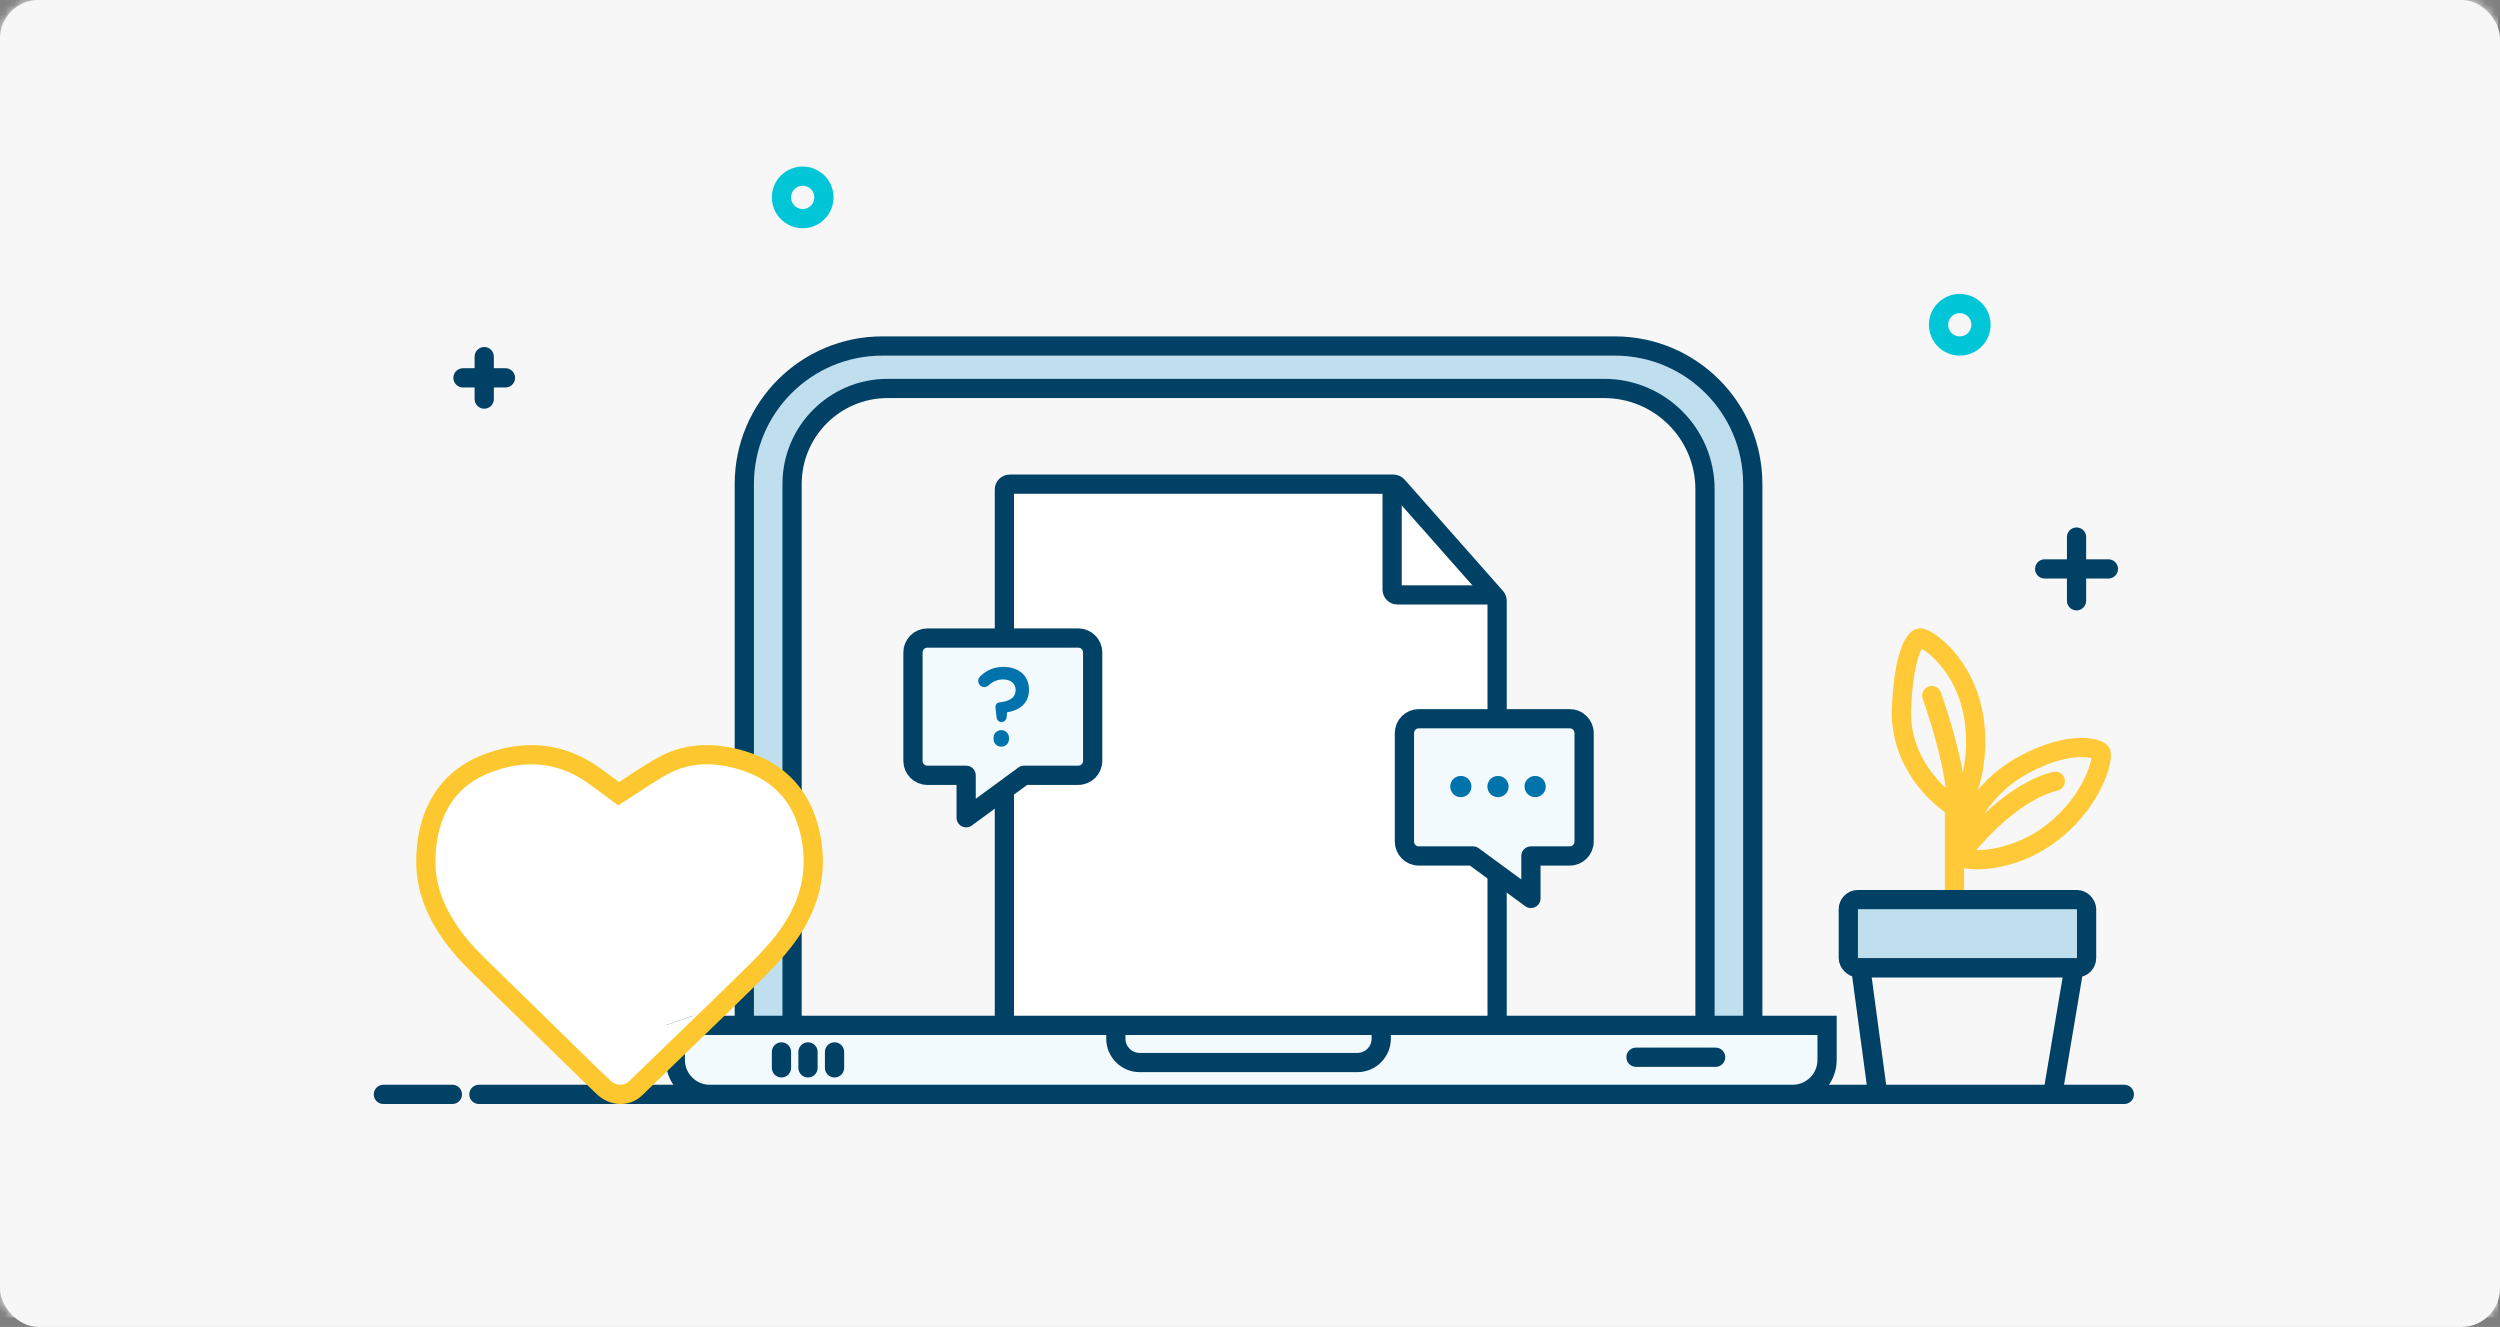 <svg xmlns="http://www.w3.org/2000/svg" xmlns:xlink="http://www.w3.org/1999/xlink" width="260" height="138" viewBox="0 0 260 138">
  <rect x="0" y="0" width="260" height="138" fill="#808080" stroke="none"/>
  <defs>
    <rect id="ib-login-support-a" width="260" height="138" x="0" y="0" rx="4"/>
  </defs>
  <g fill="none" fill-rule="evenodd">
    <mask id="ib-login-support-b" fill="#fff">
      <use xlink:href="#ib-login-support-a"/>
    </mask>
    <use fill="#F7F7F7" xlink:href="#ib-login-support-a"/>
    <g mask="url(#ib-login-support-b)">
      <g transform="translate(-1 -1)">
        <rect width="260" height="138" x=".8" fill="#F7F7F7" fill-rule="nonzero"/>
        <line x1="221.928" x2="50.808" y1="114.816" y2="114.816" stroke="#004165" stroke-linecap="round" stroke-linejoin="round" stroke-width="2"/>
        <path fill="#F2FAFD" fill-rule="nonzero" d="M186.048,107.64 L76.2,107.64 L71.232,107.64 L71.232,111.228 C71.232,113.21 72.838,114.816 74.82,114.816 L76.2,114.816 L186.048,114.816 L187.428,114.816 C189.41,114.816 191.016,113.21 191.016,111.228 L191.016,107.64 L186.048,107.64 Z"/>
        <path stroke="#004165" stroke-width="2" d="M76.2,107.64 L191.016,107.64 L191.016,111.228 C191.016,113.21 189.41,114.816 187.428,114.816 L76.2,114.816 M186.048,107.64 L71.232,107.64 L71.232,111.228 C71.232,113.21 72.838,114.816 74.82,114.816 L186.048,114.816"/>
        <path stroke="#004165" stroke-width="2" d="M117.048,107.64 L144.648,107.64 L144.648,109.02 C144.648,110.392 143.536,111.504 142.164,111.504 L119.532,111.504 C118.16,111.504 117.048,110.392 117.048,109.02 L117.048,107.64 Z"/>
        <line x1="82.272" x2="82.272" y1="110.4" y2="112.056" stroke="#004165" stroke-linecap="round" stroke-linejoin="round" stroke-width="2"/>
        <line x1="85.032" x2="85.032" y1="110.4" y2="112.056" stroke="#004165" stroke-linecap="round" stroke-linejoin="round" stroke-width="2"/>
        <line x1="87.792" x2="87.792" y1="110.4" y2="112.056" stroke="#004165" stroke-linecap="round" stroke-linejoin="round" stroke-width="2"/>
        <line x1="171.144" x2="179.424" y1="110.952" y2="110.952" stroke="#004165" stroke-linecap="round" stroke-linejoin="round" stroke-width="2"/>
        <path fill="#BFDEEE" fill-rule="nonzero" stroke="#004165" stroke-width="2" d="M78.408,51.336 C78.408,43.41 84.834,36.984 92.76,36.984 L168.936,36.984 C176.862,36.984 183.288,43.41 183.288,51.336 L183.288,107.64 L78.408,107.64 L78.408,51.336 Z"/>
        <path fill="#F7F7F7" fill-rule="nonzero" stroke="#004165" stroke-width="2" d="M83.376,51.336 C83.376,45.849 87.825,41.4 93.312,41.4 L167.832,41.4 C173.624,41.4 178.32,46.096 178.32,51.888 L178.32,107.64 L83.376,107.64 L83.376,51.336 Z"/>
        <line x1="204.264" x2="204.264" y1="94.392" y2="85.008" stroke="#FFC937" stroke-linecap="round" stroke-width="2"/>
        <path stroke="#FFC937" stroke-linecap="round" stroke-width="2" d="M204.424 85.008C202.429 83.852 198.504 80.152 198.756 74.601 199.007 69.051 200.12 67.453 200.645 67.348 201.274 67.222 205.475 69.984 206.313 75.862 206.942 80.278 205.578 84.377 204.424 85.008zM204.424 85.008C204.675 81.981 202.849 75.968 201.904 73.34M211.579 80.48C206.674 83.096 204.804 87.722 204.667 90.027 205.751 90.778 210.123 90.599 213.788 88.053 218.667 84.662 219.863 79.725 219.467 79.218 219.137 78.796 216.312 77.956 211.579 80.48zM204.816 89.976C206.368 87.829 210.529 83.279 214.752 82.248"/>
        <path fill="#F7F7F7" fill-rule="nonzero" stroke="#004165" stroke-linecap="round" stroke-width="2" d="M194.595,102.257 C194.55,101.926 194.807,101.632 195.142,101.632 L216.045,101.632 C216.387,101.632 216.646,101.939 216.59,102.276 L214.557,114.356 C214.512,114.621 214.282,114.816 214.012,114.816 L196.768,114.816 C196.491,114.816 196.258,114.612 196.221,114.337 L194.595,102.257 Z"/>
        <rect width="24.782" height="7.081" x="193.224" y="94.558" fill="#BFDEEE" fill-rule="nonzero" stroke="#004165" stroke-linecap="round" stroke-width="2" rx="1"/>
        <path stroke="#00C6D7" stroke-linecap="round" stroke-linejoin="round" stroke-width="2" d="M86.688,21.528 C86.688,22.747 85.7,23.736 84.48,23.736 C83.261,23.736 82.272,22.747 82.272,21.528 C82.272,20.308 83.261,19.32 84.48,19.32 C85.7,19.32 86.688,20.308 86.688,21.528 Z"/>
        <line x1="216.96" x2="216.96" y1="56.856" y2="63.48" stroke="#004165" stroke-linecap="round" stroke-linejoin="round" stroke-width="2"/>
        <line x1="220.272" x2="213.648" y1="60.168" y2="60.168" stroke="#004165" stroke-linecap="round" stroke-linejoin="round" stroke-width="2"/>
        <line x1="51.36" x2="51.36" y1="42.504" y2="38.088" stroke="#004165" stroke-linecap="round" stroke-linejoin="round" stroke-width="2"/>
        <line x1="53.568" x2="49.152" y1="40.296" y2="40.296" stroke="#004165" stroke-linecap="round" stroke-linejoin="round" stroke-width="2"/>
        <path stroke="#00C6D7" stroke-linecap="round" stroke-linejoin="round" stroke-width="2" d="M207.024,34.776 C207.024,35.995 206.036,36.984 204.816,36.984 C203.597,36.984 202.608,35.995 202.608,34.776 C202.608,33.556 203.597,32.568 204.816,32.568 C206.036,32.568 207.024,33.556 207.024,34.776 Z"/>
        <line x1="48.048" x2="40.872" y1="114.816" y2="114.816" stroke="#004165" stroke-linecap="round" stroke-linejoin="round" stroke-width="2"/>
        <polygon fill="#BFDEEE" fill-rule="nonzero" points="156.457 62.94 145.925 51.336 145.782 62.94"/>
        <path fill="#FFF" fill-rule="nonzero" stroke="#004165" stroke-width="2" d="M105.456,51.907 L105.456,107.088 C105.456,107.393 105.703,107.64 106.008,107.64 L131.078,107.64 L156.148,107.64 C156.453,107.64 156.7,107.393 156.7,107.088 L156.7,63.484 C156.7,63.35 156.651,63.219 156.562,63.119 L146.329,51.541 C146.224,51.422 146.073,51.355 145.915,51.355 L106.008,51.355 C105.703,51.355 105.456,51.602 105.456,51.907 Z"/>
        <path stroke="#004165" stroke-width="2" d="M145.782,51.336 L145.782,62.32 C145.782,62.624 146.029,62.872 146.334,62.872 L156.408,62.872"/>
        <path fill="#F2FAFD" stroke="#004165" stroke-linejoin="round" stroke-width="2" d="M101.48,81.631 L97.443,81.631 C96.617,81.631 95.948,80.959 95.948,80.128 L95.948,68.858 C95.948,68.028 96.617,67.356 97.443,67.356 L113.143,67.356 C113.968,67.356 114.637,68.028 114.637,68.858 L114.637,80.128 C114.637,80.959 113.968,81.631 113.143,81.631 L107.498,81.631 L101.48,86.045 L101.48,81.631 Z"/>
        <path fill="#0072AC" d="M105.132,76.086 L105.2,76.086 C105.46,76.086 105.641,75.877 105.686,75.622 L105.731,75.087 C106.986,74.866 108.015,74.204 108.015,72.74 L108.015,72.717 C108.015,71.264 106.941,70.358 105.358,70.358 C104.318,70.358 103.561,70.742 102.962,71.323 C102.804,71.462 102.736,71.648 102.736,71.822 C102.736,72.171 103.018,72.461 103.369,72.461 C103.527,72.461 103.674,72.391 103.787,72.299 C104.239,71.88 104.725,71.66 105.325,71.66 C106.138,71.66 106.625,72.113 106.625,72.764 L106.625,72.787 C106.625,73.519 106.037,73.937 104.974,74.041 C104.669,74.076 104.488,74.309 104.533,74.622 L104.646,75.622 C104.68,75.889 104.872,76.086 105.132,76.086 Z M105.132,76.934 C104.669,76.934 104.329,77.283 104.329,77.737 L104.329,77.852 C104.329,78.306 104.669,78.654 105.132,78.654 C105.596,78.654 105.935,78.306 105.935,77.852 L105.935,77.737 C105.935,77.283 105.596,76.934 105.132,76.934 Z"/>
        <path fill="#F2FAFD" stroke="#004165" stroke-linejoin="round" stroke-width="2" d="M160.216,90.022 L164.253,90.022 C165.079,90.022 165.748,89.349 165.748,88.52 L165.748,77.25 C165.748,76.419 165.079,75.747 164.253,75.747 L148.553,75.747 C147.728,75.747 147.059,76.419 147.059,77.25 L147.059,88.52 C147.059,89.349 147.728,90.022 148.553,90.022 L154.198,90.022 L160.216,94.436 L160.216,90.022 Z"/>
        <circle cx="152.928" cy="82.8" r="1.104" fill="#0072AC" fill-rule="nonzero"/>
        <circle cx="156.792" cy="82.8" r="1.104" fill="#0072AC" fill-rule="nonzero"/>
        <circle cx="160.656" cy="82.8" r="1.104" fill="#0072AC" fill-rule="nonzero"/>
        <path fill="#FFF" d="M60.512,110.935 C59.487,109.931 52.952,103.526 51.918,102.532 C50.455,101.128 49.008,99.725 47.844,98.043 C46.332,95.86 45.319,93.467 45.289,90.805 C45.24,86.469 46.862,82.267 51.577,80.432 C55.466,78.919 59.27,79.158 62.775,81.661 C63.672,82.302 64.549,82.969 65.336,83.551 C66.958,82.521 68.448,81.445 70.051,80.586 C72.672,79.181 75.47,79.25 78.23,80.086 C82.132,81.269 84.509,83.922 85.321,87.979 C86.053,91.642 85.235,94.937 83.143,97.989 C81.648,100.169 79.716,101.92 77.869,103.756 C77.22,104.401 76.564,105.039 75.905,105.674"/>
        <path fill="#FFF" d="M75.905,105.674 C74.906,106.646 68.081,113.237 67.078,114.203 C66.177,115.07 64.749,115.011 63.753,114.066 C62.663,113.033 61.586,111.985 60.512,110.935"/>
        <path stroke="#FDC82F" stroke-width="2" d="M60.512,110.935 C59.487,109.931 52.952,103.526 51.918,102.532 C50.455,101.128 49.008,99.725 47.844,98.043 C46.332,95.86 45.319,93.467 45.289,90.805 C45.24,86.469 46.862,82.267 51.577,80.432 C55.466,78.919 59.27,79.158 62.775,81.661 C63.672,82.302 64.549,82.969 65.336,83.551 C66.958,82.521 68.448,81.445 70.051,80.586 C72.672,79.181 75.47,79.25 78.23,80.086 C82.132,81.269 84.509,83.922 85.321,87.979 C86.053,91.642 85.235,94.937 83.143,97.989 C81.648,100.169 79.716,101.92 77.869,103.756 C77.22,104.401 76.564,105.039 75.905,105.674 C74.906,106.646 68.081,113.237 67.078,114.203 C66.177,115.07 64.749,115.011 63.753,114.066 C62.663,113.033 61.586,111.985 60.512,110.935 Z"/>
      </g>
    </g>
  </g>
</svg>
